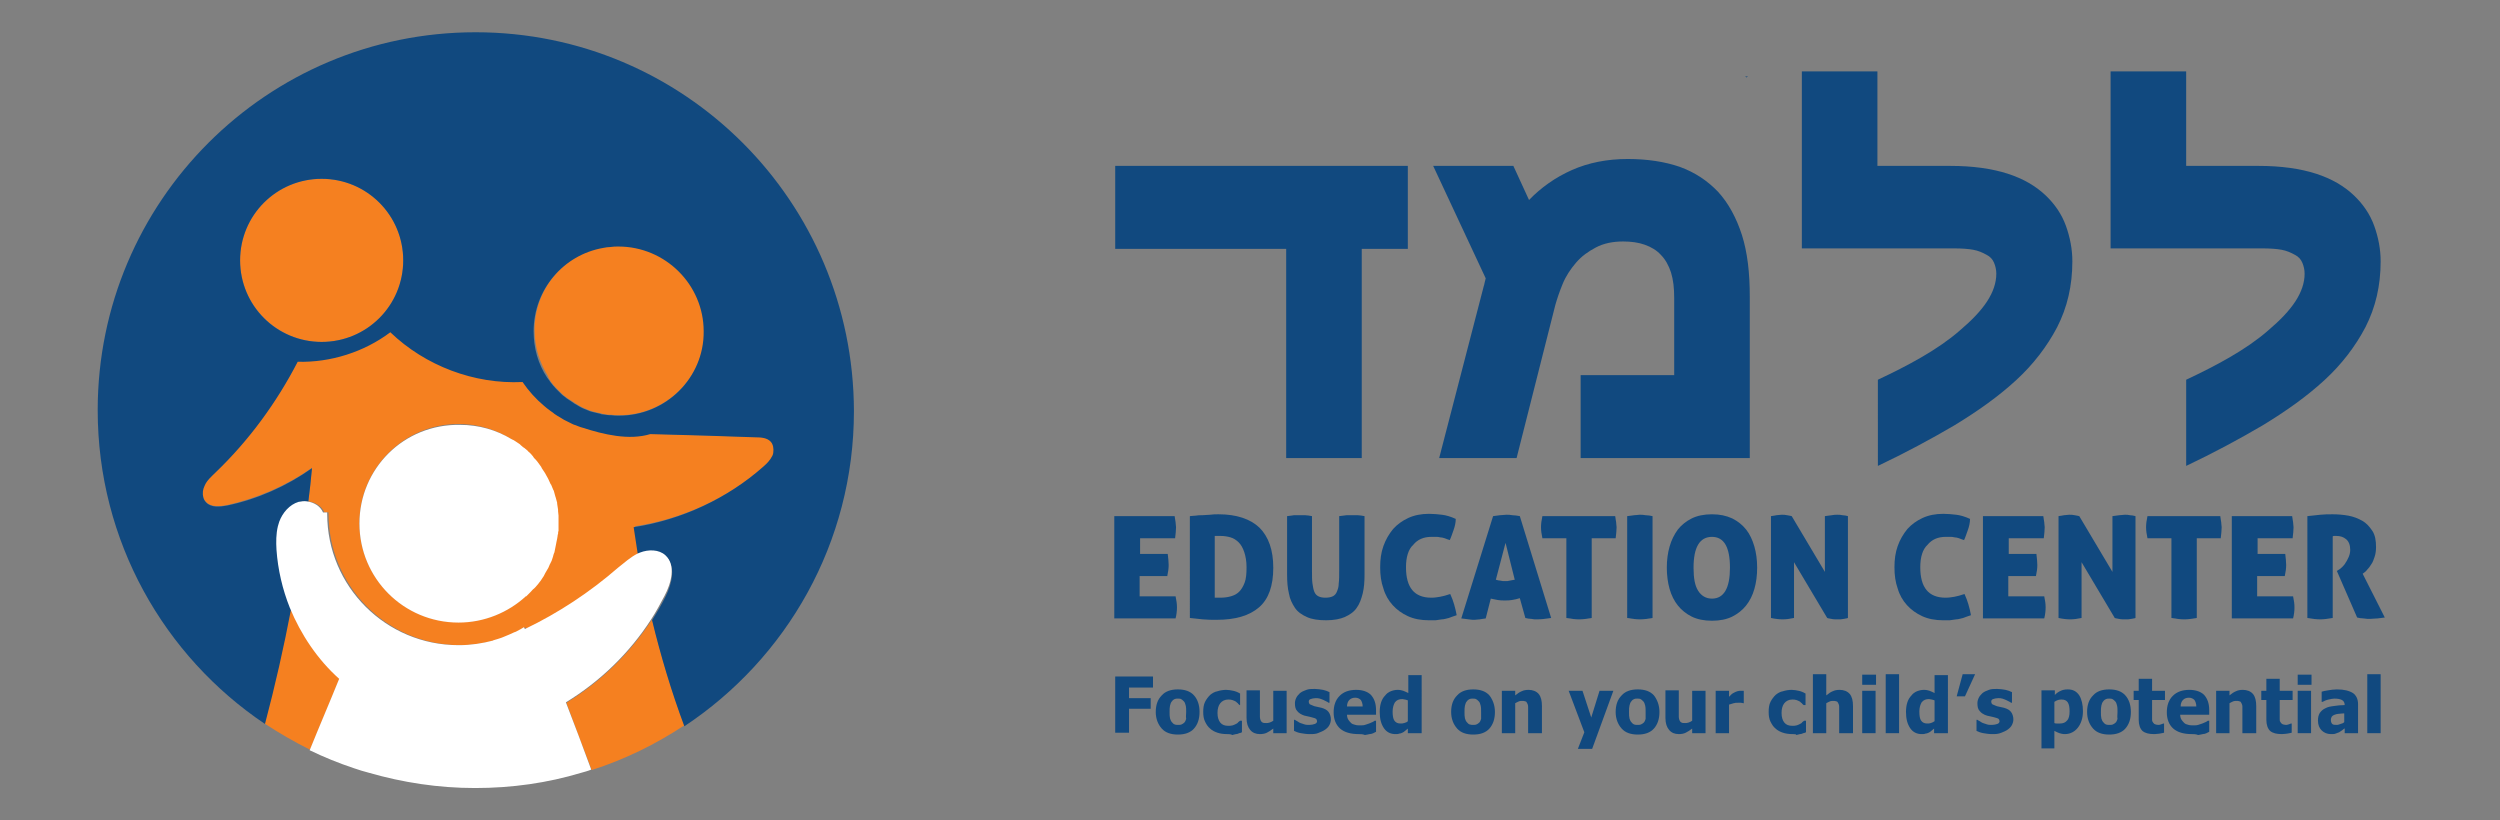 <?xml version="1.0" encoding="utf-8"?>
<!-- Generator: Adobe Illustrator 26.5.0, SVG Export Plug-In . SVG Version: 6.00 Build 0)  -->
<svg version="1.1" id="Layer_1" xmlns="http://www.w3.org/2000/svg" xmlns:xlink="http://www.w3.org/1999/xlink" x="0px" y="0px"
	 viewBox="0 0 542.5 178" style="enable-background:new 0 0 542.5 178;" xml:space="preserve">
<rect x="0" y="0" width="542.5" height="178" fill="#808080" stroke="none"/>
<style type="text/css">
	.st0{fill:#F58020;}
	.st1{fill:#11497F;}
	.st2{fill:#FFFFFF;}
</style>
<g>
	<g>
		<path class="st0" d="M69.8,74.2c9.8,0,17.7-7.9,17.7-17.7s-7.9-17.7-17.7-17.7c-9.8,0-17.7,7.9-17.7,17.7S60.1,74.2,69.8,74.2z"/>
		<path class="st0" d="M119.4,82.6c0.1,0.1,0.2,0.2,0.2,0.3c0.3,0.4,0.7,0.9,1.1,1.3c0.1,0.1,0.2,0.2,0.3,0.3
			c0.2,0.2,0.4,0.4,0.6,0.6c0.1,0.1,0.3,0.3,0.4,0.4c0.3,0.3,0.7,0.6,1,0.8c0.2,0.2,0.4,0.3,0.6,0.4c0.2,0.1,0.4,0.3,0.6,0.4
			c0.4,0.2,0.7,0.5,1.1,0.7c0.2,0.1,0.3,0.2,0.5,0.3c0.3,0.2,0.6,0.3,1,0.5c0.2,0.1,0.3,0.1,0.5,0.2c0.4,0.2,0.9,0.4,1.4,0.5
			c0.1,0,0.3,0.1,0.4,0.1c0.4,0.1,0.9,0.2,1.3,0.3c0.1,0,0.2,0,0.3,0.1c0.5,0.1,1,0.2,1.6,0.2c0.1,0,0.3,0,0.4,0
			c0.6,0.1,1.1,0.1,1.7,0.1c10.2,0,18.5-8.3,18.5-18.5c0-10.2-8.3-18.4-18.5-18.4c-0.6,0-1.1,0-1.7,0.1c-0.5,0.1-1.1,0.1-1.6,0.2
			c-8.6,1.6-15.1,9.1-15.1,18.1c0,3.7,1.1,7.1,2.9,10C119,82,119.2,82.3,119.4,82.6z"/>
		<path class="st0" d="M63.1,131.9c-1.6,8.4-3.5,16.8-5.7,25.1c3.2,2.1,6.5,4,9.9,5.7c2.1-5.2,4.3-10.3,6.4-15.5
			C69.1,143.1,65.5,137.8,63.1,131.9z"/>
		<path class="st0" d="M167.3,95.8c-0.8-0.9-2.1-1-3.3-1c-7.6-0.2-15.3-0.4-22.9-0.7c-4.7,1.4-10.1,0-14.7-1.4
			c-0.6-0.2-1.2-0.4-1.7-0.6c-0.2-0.1-0.4-0.2-0.5-0.2c-0.4-0.2-0.8-0.4-1.2-0.6c-0.2-0.1-0.4-0.2-0.6-0.3c-0.5-0.3-1-0.6-1.5-0.9
			c-0.2-0.1-0.4-0.3-0.6-0.4c-0.3-0.2-0.6-0.4-0.8-0.6c-0.3-0.2-0.5-0.4-0.8-0.6c-0.2-0.2-0.4-0.3-0.6-0.5c-1.8-1.5-3.4-3.2-4.7-5.2
			c-10.5,0.4-21.1-3.6-28.7-10.8c-5.8,4.2-13,6.6-20.1,6.4c-4.6,8.9-10.6,17-17.8,24c-0.9,0.9-1.9,1.8-2.4,2.9
			c-0.4,0.7-0.5,1.6-0.3,2.5c0.1,0.4,0.3,0.8,0.6,1.1c1.1,1.2,3,1,4.6,0.7c6.6-1.5,12.9-4.2,18.4-8.1c-0.2,2.4-0.5,4.9-0.8,7.3
			c1.5,0.2,2.9,1,3.5,2.4l0.9,0v0.3c0,15.7,12.7,28.5,28.5,28.5c0.1,0,0.1,0,0.2,0c2.5,0,5-0.4,7.3-1c0.1,0,0.1,0,0.2-0.1
			c0.5-0.1,1.1-0.3,1.6-0.5c0.2-0.1,0.3-0.1,0.5-0.2c0.4-0.1,0.8-0.3,1.2-0.5c0.4-0.2,0.7-0.3,1.1-0.5c0.2-0.1,0.4-0.2,0.5-0.2
			c0.5-0.3,1.1-0.6,1.6-0.9l0.2,0.4c7.3-3.5,14.1-8,20.2-13.3c1.3-1.2,2.7-2.4,4.3-3.1c-0.3-1.9-0.7-3.9-0.9-5.9
			c10.4-1.6,20.2-6.1,28.1-13.1c0.8-0.7,1.6-1.5,2-2.4c0.1-0.2,0.2-0.4,0.2-0.7C168,97.3,167.8,96.4,167.3,95.8z M121,114.6
			c0,0.1,0,0.2,0,0.4c0,0.2,0,0.5-0.1,0.7c0,0.1,0,0.3-0.1,0.4c0,0.2,0,0.4-0.1,0.6c0,0.2-0.1,0.3-0.1,0.5c0,0.2-0.1,0.4-0.1,0.5
			c0,0.2-0.1,0.3-0.1,0.5c0,0.2-0.1,0.3-0.1,0.5c0,0.2-0.1,0.3-0.1,0.5c0,0.2-0.1,0.3-0.1,0.5c-0.1,0.2-0.1,0.4-0.2,0.5
			c0,0.1-0.1,0.3-0.1,0.4c-0.1,0.2-0.1,0.4-0.2,0.6c0,0.1-0.1,0.2-0.1,0.3c-0.1,0.2-0.2,0.4-0.3,0.6c0,0.1-0.1,0.1-0.1,0.2
			c-0.1,0.2-0.2,0.5-0.3,0.7c0,0,0,0,0,0c-3.5,7.1-10.8,12-19.3,12c-11.9,0-21.5-9.6-21.5-21.5C78,101.7,87.6,92,99.5,92
			c6.8,0,12.9,3.2,16.8,8.1c0,0,0,0,0,0c0.3,0.3,0.5,0.7,0.8,1.1c0,0,0,0,0,0.1c0.5,0.7,1,1.5,1.4,2.3c0,0.1,0.1,0.1,0.1,0.2
			c0.2,0.4,0.4,0.7,0.5,1.1c0,0,0,0.1,0.1,0.1c0.2,0.4,0.3,0.8,0.5,1.2c0,0.1,0,0.1,0.1,0.2c0.1,0.4,0.2,0.7,0.3,1.1
			c0,0.1,0.1,0.2,0.1,0.3c0.1,0.4,0.2,0.8,0.3,1.1c0,0.1,0,0.1,0,0.2c0.1,0.4,0.2,0.9,0.2,1.3c0,0.1,0,0.2,0,0.3
			c0,0.3,0.1,0.7,0.1,1c0,0.1,0,0.3,0,0.4c0,0.4,0,0.9,0,1.4C121.1,113.9,121.1,114.3,121,114.6z"/>
		<path class="st0" d="M122.9,152.5c1.8,4.9,3.6,9.7,5.5,14.6c7.2-2.3,13.9-5.6,20.1-9.7c-2.8-7.5-5.1-15.2-7-23
			C136.7,141.8,130.3,148,122.9,152.5z"/>
	</g>
	<path class="st1" d="M103.2,7c-45.3,0-82,36.7-82,82c0,28.4,14.4,53.4,36.3,68.1c2.2-8.3,4.1-16.7,5.7-25.1
		c-1.6-4-2.6-8.3-2.9-12.6c-0.1-1.7-0.1-3.5,0.3-5.1c0.1-0.3,0.2-0.7,0.3-1c0.7-2,2.2-3.7,4.2-4.3c0.6-0.2,1.2-0.2,1.8-0.1
		c0.3-2.4,0.6-4.9,0.8-7.3c-5.5,3.9-11.8,6.7-18.4,8.1c-1.6,0.3-3.5,0.5-4.6-0.7c-0.3-0.3-0.5-0.7-0.6-1.1c-0.2-0.8-0.1-1.7,0.3-2.5
		c0.5-1.2,1.5-2,2.4-2.9c7.2-6.9,13.2-15.1,17.8-24c7.1,0.2,14.4-2.1,20.1-6.4c7.6,7.3,18.2,11.3,28.7,10.8c1.3,1.9,2.9,3.7,4.7,5.2
		c0.2,0.2,0.4,0.3,0.6,0.5c0.3,0.2,0.5,0.4,0.8,0.6c0.3,0.2,0.6,0.4,0.8,0.6c0.2,0.1,0.4,0.3,0.6,0.4c0.5,0.3,1,0.6,1.5,0.9
		c0.2,0.1,0.4,0.2,0.6,0.3c0.4,0.2,0.8,0.4,1.2,0.6c0.2,0.1,0.4,0.2,0.5,0.2c0.6,0.2,1.2,0.5,1.7,0.6c4.6,1.5,10.1,2.8,14.7,1.4
		c7.6,0.2,15.3,0.4,22.9,0.7c1.2,0,2.5,0.1,3.3,1c0.5,0.6,0.6,1.5,0.5,2.3c0,0.2-0.1,0.5-0.2,0.7c-0.5,1-1.2,1.7-2,2.4
		c-7.8,6.9-17.7,11.5-28.1,13.1c0.3,2,0.6,3.9,0.9,5.9c0.2-0.1,0.3-0.2,0.5-0.2c1.8-0.7,4-0.7,5.5,0.6c2.4,2.1,1.4,6,0,8.8
		c-0.9,1.8-1.9,3.5-2.9,5.1c1.9,7.8,4.2,15.5,7,23c22.2-14.7,36.8-39.8,36.8-68.4C185.2,43.7,148.5,7,103.2,7z M69.8,74.2
		c-9.8,0-17.7-7.9-17.7-17.7s7.9-17.7,17.7-17.7c9.8,0,17.7,7.9,17.7,17.7S79.6,74.2,69.8,74.2z M134.3,90.2c-0.6,0-1.1,0-1.7-0.1
		c-0.1,0-0.3,0-0.4,0c-0.5-0.1-1.1-0.1-1.6-0.2c-0.1,0-0.2,0-0.3-0.1c-0.4-0.1-0.9-0.2-1.3-0.3c-0.1,0-0.3-0.1-0.4-0.1
		c-0.5-0.1-0.9-0.3-1.4-0.5c-0.2-0.1-0.3-0.1-0.5-0.2c-0.3-0.1-0.6-0.3-1-0.5c-0.2-0.1-0.3-0.2-0.5-0.3c-0.4-0.2-0.7-0.4-1.1-0.7
		c-0.2-0.1-0.4-0.3-0.6-0.4c-0.2-0.1-0.4-0.3-0.6-0.4c-0.3-0.3-0.7-0.5-1-0.8c-0.1-0.1-0.3-0.3-0.4-0.4c-0.2-0.2-0.4-0.4-0.6-0.6
		c-0.1-0.1-0.2-0.2-0.3-0.3c-0.4-0.4-0.7-0.8-1.1-1.3c-0.1-0.1-0.2-0.2-0.2-0.3c-0.2-0.3-0.4-0.5-0.6-0.8c-1.9-2.9-2.9-6.3-2.9-10
		c0-9.1,6.5-16.6,15.1-18.1c0.5-0.1,1.1-0.2,1.6-0.2c0.6-0.1,1.1-0.1,1.7-0.1c10.2,0,18.5,8.3,18.5,18.4
		C152.8,82,144.5,90.2,134.3,90.2z"/>
	<g>
		<path class="st2" d="M99.5,135.1c5.6,0,10.8-2.2,14.6-5.7c0,0,0,0,0.1,0c0.3-0.3,0.5-0.5,0.8-0.8c0.1-0.1,0.1-0.1,0.2-0.2
			c0.2-0.2,0.4-0.5,0.7-0.7c0.1-0.1,0.2-0.2,0.3-0.3c0.2-0.2,0.4-0.5,0.6-0.7c0.1-0.1,0.2-0.3,0.3-0.4c0.2-0.2,0.3-0.4,0.5-0.7
			c0.1-0.2,0.3-0.4,0.4-0.6c0.1-0.2,0.2-0.4,0.3-0.6c0.2-0.4,0.5-0.8,0.7-1.2c0,0,0,0,0,0c0.1-0.2,0.2-0.5,0.3-0.7
			c0-0.1,0.1-0.1,0.1-0.2c0.1-0.2,0.2-0.4,0.3-0.6c0-0.1,0.1-0.2,0.1-0.3c0.1-0.2,0.1-0.4,0.2-0.6c0-0.1,0.1-0.3,0.1-0.4
			c0.1-0.2,0.1-0.4,0.2-0.5c0-0.2,0.1-0.3,0.1-0.5c0-0.2,0.1-0.3,0.1-0.5c0-0.2,0.1-0.3,0.1-0.5c0-0.2,0.1-0.3,0.1-0.5
			c0-0.2,0.1-0.4,0.1-0.5c0-0.2,0.1-0.3,0.1-0.5c0-0.2,0.1-0.4,0.1-0.6c0-0.1,0-0.3,0.1-0.4c0-0.2,0-0.5,0.1-0.7c0-0.1,0-0.2,0-0.4
			c0-0.4,0-0.7,0-1.1c0-0.5,0-0.9,0-1.4c0-0.1,0-0.3,0-0.4c0-0.3-0.1-0.7-0.1-1c0-0.1,0-0.2,0-0.3c-0.1-0.4-0.1-0.9-0.2-1.3
			c0-0.1,0-0.1,0-0.2c-0.1-0.4-0.2-0.8-0.3-1.1c0-0.1-0.1-0.2-0.1-0.3c-0.1-0.4-0.2-0.7-0.3-1.1c0-0.1,0-0.1-0.1-0.2
			c-0.2-0.4-0.3-0.8-0.5-1.2c0,0,0-0.1-0.1-0.1c-0.2-0.4-0.3-0.7-0.5-1.1c0-0.1-0.1-0.1-0.1-0.2c-0.4-0.8-0.9-1.6-1.4-2.3
			c0,0,0,0,0-0.1c-0.3-0.4-0.5-0.7-0.8-1.1c0,0,0,0,0,0c-0.2-0.3-0.5-0.6-0.7-0.8c-0.1-0.1-0.2-0.2-0.3-0.4
			c-0.1-0.2-0.3-0.3-0.4-0.5c-0.1-0.1-0.3-0.3-0.4-0.4c-0.1-0.1-0.3-0.2-0.4-0.4c-0.2-0.1-0.3-0.3-0.5-0.4c-0.1-0.1-0.2-0.2-0.4-0.3
			c-0.2-0.1-0.3-0.3-0.5-0.4c-0.1-0.1-0.2-0.2-0.3-0.3c-0.2-0.1-0.4-0.3-0.6-0.4c-0.1-0.1-0.2-0.1-0.3-0.2c-0.2-0.1-0.4-0.3-0.7-0.4
			c-0.1,0-0.1-0.1-0.2-0.1c-3.3-2-7.1-3.1-11.2-3.1C87.6,92,78,101.7,78,113.6C78,125.5,87.6,135.1,99.5,135.1z"/>
		<path class="st2" d="M144.4,120.5c-1.4-1.3-3.7-1.3-5.5-0.6c-0.2,0.1-0.3,0.1-0.5,0.2c-1.6,0.8-2.9,2-4.3,3.1
			c-6.1,5.3-12.9,9.8-20.2,13.3l-0.2-0.4c-0.5,0.3-1,0.6-1.6,0.9c-0.2,0.1-0.4,0.2-0.5,0.2c-0.4,0.2-0.7,0.3-1.1,0.5
			c-0.4,0.2-0.8,0.3-1.2,0.5c-0.2,0.1-0.3,0.1-0.5,0.2c-0.5,0.2-1,0.3-1.6,0.5c-0.1,0-0.1,0-0.2,0.1c-2.3,0.6-4.8,1-7.3,1
			c-0.1,0-0.1,0-0.2,0c-15.7,0-28.5-12.7-28.5-28.5v-0.3l-0.9,0c-0.6-1.4-2-2.2-3.5-2.4c-0.6-0.1-1.2,0-1.8,0.1
			c-2,0.6-3.5,2.4-4.2,4.3c-0.1,0.3-0.2,0.7-0.3,1c-0.4,1.7-0.4,3.4-0.3,5.1c0.3,4.3,1.3,8.6,2.9,12.6c2.4,5.8,6,11.2,10.7,15.4
			c-2.1,5.2-4.3,10.3-6.4,15.5c3.1,1.5,6.3,2.8,9.6,3.9c1.1,0.4,2.2,0.7,3.3,1c7.3,2.1,15,3.3,23,3.3s15.7-1.1,23-3.3
			c0.7-0.2,1.5-0.4,2.2-0.7c-1.8-4.9-3.6-9.7-5.5-14.6c7.4-4.5,13.8-10.7,18.5-18c1.1-1.7,2-3.4,2.9-5.1
			C145.7,126.5,146.7,122.6,144.4,120.5z"/>
	</g>
</g>
<g>
	<g>
		<g>
			<polygon class="st1" points="379,16.8 379,16.8 379,16.8 			"/>
			<polygon class="st1" points="379,16.8 379,16.8 379,16.8 			"/>
			<path class="st1" d="M379.3,16.6h-0.6c0.1,0.1,0.2,0.1,0.3,0.2v0c0,0,0,0,0,0c0,0,0,0,0,0c0,0,0,0,0,0c0,0,0,0,0,0v0
				C379.1,16.7,379.2,16.7,379.3,16.6z"/>
		</g>
		<g>
			<path class="st1" d="M305.5,54h-10v45.4h-16.4V54H242V36h63.5V54z"/>
			<path class="st1" d="M331.8,43.4c2.6-2.7,5.7-4.9,9.3-6.5c3.6-1.6,7.7-2.4,12.1-2.4c4.3,0,8.1,0.6,11.3,1.7c3.3,1.2,6,3,8.3,5.4
				c2.3,2.5,4,5.7,5.2,9.4c1.2,3.8,1.7,8.2,1.7,13.3v35.1H343v-18h20.3V64.6c0-2.1-0.2-3.9-0.7-5.5c-0.5-1.5-1.2-2.8-2.2-3.8
				c-0.9-1-2.1-1.7-3.5-2.2c-1.4-0.5-3-0.7-4.7-0.7c-2.2,0-4.2,0.4-5.9,1.3c-1.7,0.9-3.1,1.9-4.3,3.3c-1.2,1.4-2.2,2.9-2.9,4.6
				c-0.7,1.7-1.2,3.2-1.6,4.6l-8.4,33.2h-16.8L322,62c0.1-0.2,0.1-0.5,0.2-0.8c0.1-0.3,0.1-0.5,0.2-0.8L311,36h17.4L331.8,43.4z"/>
			<path class="st1" d="M423.3,36c4.8,0,9,0.6,12.4,1.7c3.4,1.1,6.1,2.7,8.2,4.7c2,1.9,3.5,4.1,4.4,6.6c0.9,2.5,1.4,5.1,1.4,7.7
				c0,5.3-1.1,10-3.3,14.3c-2.2,4.2-5.2,8.1-8.9,11.5c-3.8,3.5-8.3,6.7-13.4,9.8c-5.1,3-10.7,6-16.6,8.8V82.4
				c3.2-1.5,6.4-3.1,9.5-4.9c3.1-1.8,5.9-3.7,8.3-5.8c2.6-2.2,4.6-4.3,5.9-6.3c1.3-2,2-4,2-6c0-0.9-0.2-1.7-0.5-2.4
				c-0.3-0.7-0.8-1.3-1.6-1.7c-0.9-0.5-1.8-0.9-2.9-1.1c-1.1-0.2-2.5-0.3-4.3-0.3H391V15.5h16.4V36H423.3z"/>
			<path class="st1" d="M490.2,36c4.8,0,9,0.6,12.4,1.7c3.4,1.1,6.1,2.7,8.2,4.7c2,1.9,3.5,4.1,4.4,6.6c0.9,2.5,1.4,5.1,1.4,7.7
				c0,5.3-1.1,10-3.3,14.3c-2.2,4.2-5.2,8.1-8.9,11.5c-3.8,3.5-8.3,6.7-13.4,9.8c-5.1,3-10.7,6-16.6,8.8V82.4
				c3.2-1.5,6.4-3.1,9.5-4.9c3.1-1.8,5.9-3.7,8.3-5.8c2.6-2.2,4.6-4.3,5.9-6.3c1.3-2,2-4,2-6c0-0.9-0.2-1.7-0.5-2.4
				c-0.3-0.7-0.8-1.3-1.6-1.7c-0.9-0.5-1.8-0.9-2.9-1.1c-1.1-0.2-2.5-0.3-4.3-0.3H458V15.5h16.4V36H490.2z"/>
		</g>
		<g>
			<path class="st1" d="M253.6,122.6c0,0.7-0.1,1.5-0.3,2.4h-6v4.4h7.8c0.2,0.9,0.3,1.7,0.3,2.4c0,0.8-0.1,1.6-0.3,2.4h-13.3V112
				h13.1c0.1,0.5,0.1,0.9,0.2,1.3c0,0.4,0.1,0.8,0.1,1.1c0,0.7-0.1,1.5-0.2,2.4h-7.6v3.4h6C253.5,121.1,253.6,121.9,253.6,122.6z"/>
			<path class="st1" d="M264.4,111.6c3.9,0,6.9,1,8.9,2.9c2,2,3,4.9,3,8.7c0,3.9-1,6.8-3.1,8.6c-2.1,1.8-5.1,2.7-9.2,2.7
				c-1,0-2,0-3-0.1c-1-0.1-1.9-0.2-2.8-0.3V112c0.3,0,0.7-0.1,1.2-0.1c0.5-0.1,1-0.1,1.5-0.1c0.6,0,1.1-0.1,1.7-0.1
				C263.2,111.6,263.8,111.6,264.4,111.6z M263.7,129.7c0.1,0,0.3,0,0.5,0s0.4,0,0.6,0c0.8,0,1.6-0.1,2.3-0.3c0.7-0.2,1.3-0.5,1.8-1
				c0.5-0.5,0.9-1.2,1.2-2c0.3-0.8,0.4-1.9,0.4-3.3c0-1.3-0.2-2.4-0.5-3.3c-0.3-0.9-0.7-1.6-1.2-2.1c-0.5-0.5-1.1-0.9-1.8-1.1
				c-0.7-0.2-1.4-0.3-2.1-0.3c-0.4,0-0.7,0-0.9,0c-0.2,0-0.3,0-0.4,0V129.7z"/>
			<path class="st1" d="M287.8,134.6c-1.7,0-3.1-0.2-4.2-0.7c-1.1-0.5-2-1.1-2.6-2c-0.6-0.9-1.1-1.9-1.3-3.1
				c-0.3-1.2-0.4-2.6-0.4-4.1V112c0.6-0.1,1.1-0.1,1.5-0.2c0.4,0,0.8,0,1.2,0c0.4,0,0.7,0,1.2,0c0.4,0,0.9,0.1,1.5,0.2v12
				c0,1,0,1.9,0.1,2.6c0.1,0.7,0.2,1.3,0.4,1.8c0.2,0.5,0.5,0.8,0.9,1c0.4,0.2,0.9,0.3,1.5,0.3c0.6,0,1.2-0.1,1.6-0.3
				c0.4-0.2,0.7-0.5,0.9-1c0.2-0.5,0.4-1,0.4-1.8c0.1-0.7,0.1-1.6,0.1-2.6v-12c0.6-0.1,1.1-0.1,1.6-0.2c0.4,0,0.8,0,1.2,0
				c0.4,0,0.8,0,1.2,0c0.4,0,0.9,0.1,1.5,0.2v12.7c0,1.5-0.1,2.9-0.4,4.1c-0.3,1.2-0.7,2.3-1.3,3.1c-0.6,0.9-1.5,1.5-2.6,2
				C290.9,134.3,289.5,134.6,287.8,134.6z"/>
			<path class="st1" d="M305.1,123.1c0,4.4,1.8,6.6,5.5,6.6c0.7,0,1.3-0.1,1.9-0.2c0.6-0.1,1.3-0.3,2.2-0.6c0.7,1.5,1.1,3,1.4,4.6
				c-0.6,0.2-1.2,0.4-1.7,0.6c-0.5,0.1-1,0.3-1.5,0.3c-0.5,0.1-0.9,0.1-1.4,0.2c-0.5,0-0.9,0-1.4,0c-1.8,0-3.3-0.3-4.6-0.9
				c-1.3-0.6-2.4-1.4-3.3-2.4c-0.9-1-1.6-2.2-2-3.6c-0.5-1.4-0.7-2.9-0.7-4.6s0.2-3.2,0.7-4.6c0.5-1.4,1.2-2.6,2.1-3.7
				c0.9-1,2-1.8,3.3-2.4c1.3-0.6,2.8-0.9,4.5-0.9c1,0,1.9,0.1,2.8,0.2c0.9,0.1,1.9,0.4,3,0.9c0,0.8-0.2,1.7-0.5,2.5
				c-0.3,0.8-0.5,1.5-0.8,2.1c-0.4-0.1-0.8-0.3-1.1-0.4c-0.3-0.1-0.7-0.2-1-0.2c-0.3-0.1-0.6-0.1-0.9-0.1c-0.3,0-0.6,0-1,0
				c-1.7,0-3,0.6-3.9,1.7C305.6,119.2,305.1,120.9,305.1,123.1z"/>
			<path class="st1" d="M322.4,134.2c-0.5,0.1-0.9,0.1-1.3,0.2c-0.4,0-0.8,0.1-1.1,0.1s-0.8,0-1.3-0.1c-0.5-0.1-1-0.1-1.6-0.2
				L324,112c0.5-0.1,1-0.1,1.5-0.2c0.5,0,0.9-0.1,1.4-0.1c0.4,0,0.8,0,1.3,0.1c0.5,0,1,0.1,1.6,0.2l6.8,22.1
				c-1.2,0.2-2.2,0.3-3.1,0.3c-0.4,0-0.8,0-1.2-0.1c-0.4,0-0.9-0.1-1.3-0.2l-1.2-4.3c-0.6,0.2-1.1,0.3-1.7,0.4
				c-0.5,0.1-1,0.1-1.6,0.1c-0.5,0-1,0-1.5-0.1c-0.5-0.1-1-0.2-1.5-0.3L322.4,134.2z M326.7,117.8l-2.1,8c0.4,0.1,0.7,0.2,1,0.2
				c0.3,0.1,0.6,0.1,1,0.1c0.4,0,0.7,0,1-0.1c0.3-0.1,0.7-0.1,1.1-0.2L326.7,117.8z"/>
			<path class="st1" d="M339.9,116.8h-5.2c-0.2-0.9-0.3-1.7-0.3-2.4c0-0.7,0.1-1.5,0.3-2.4h15.8c0.1,0.5,0.1,0.9,0.2,1.3
				c0,0.4,0.1,0.8,0.1,1.1c0,0.7-0.1,1.5-0.2,2.4h-5.2v17.3c-1.1,0.2-2,0.3-2.7,0.3c-0.8,0-1.7-0.1-2.8-0.3V116.8z"/>
			<path class="st1" d="M355.9,134.4c-0.8,0-1.7-0.1-2.8-0.3V112c0.6-0.1,1.1-0.1,1.5-0.2c0.5,0,0.9-0.1,1.2-0.1
				c0.4,0,0.8,0,1.3,0.1c0.5,0,1,0.1,1.5,0.2v22.1C357.5,134.3,356.6,134.4,355.9,134.4z"/>
			<path class="st1" d="M361.7,123.2c0-1.7,0.2-3.2,0.6-4.6c0.4-1.4,1-2.6,1.8-3.7c0.8-1,1.8-1.8,3-2.4c1.2-0.6,2.7-0.9,4.4-0.9
				c1.7,0,3.1,0.3,4.4,0.9c1.2,0.6,2.2,1.4,3,2.4c0.8,1,1.4,2.3,1.8,3.7c0.4,1.4,0.6,2.9,0.6,4.6c0,1.7-0.2,3.2-0.6,4.6
				c-0.4,1.4-1,2.6-1.8,3.6c-0.8,1-1.8,1.8-3,2.4c-1.2,0.6-2.7,0.9-4.4,0.9c-1.7,0-3.2-0.3-4.4-0.9c-1.2-0.6-2.2-1.4-3-2.4
				c-0.8-1-1.4-2.2-1.8-3.6C361.9,126.4,361.7,124.8,361.7,123.2z M375.4,123.2c0-4.5-1.3-6.7-3.9-6.7c-2.7,0-4,2.3-4,6.7
				c0,2.3,0.3,3.9,1,5c0.7,1.1,1.7,1.7,3,1.7C374.1,129.9,375.4,127.6,375.4,123.2z"/>
			<path class="st1" d="M384.3,112c0.5-0.1,0.9-0.1,1.2-0.2c0.4,0,0.7-0.1,1.1-0.1c0.4,0,0.8,0,1.2,0.1c0.4,0.1,0.7,0.1,1,0.2
				l7.2,12.1V112c0.5-0.1,1-0.1,1.5-0.2s0.8-0.1,1.2-0.1c0.4,0,0.7,0,1.1,0.1c0.4,0,0.8,0.1,1.2,0.2l0,22.1
				c-0.2,0.1-0.5,0.1-0.9,0.2c-0.4,0.1-0.8,0.1-1.3,0.1c-0.5,0-1,0-1.4-0.1c-0.4-0.1-0.7-0.1-0.9-0.2l-7.2-12.1v12.1
				c-0.9,0.2-1.7,0.3-2.5,0.3c-0.7,0-1.6-0.1-2.5-0.3V112z"/>
			<path class="st1" d="M416.7,123.1c0,4.4,1.8,6.6,5.5,6.6c0.7,0,1.3-0.1,1.9-0.2c0.6-0.1,1.3-0.3,2.2-0.6c0.7,1.5,1.1,3,1.4,4.6
				c-0.6,0.2-1.2,0.4-1.7,0.6c-0.5,0.1-1,0.3-1.5,0.3c-0.5,0.1-0.9,0.1-1.4,0.2c-0.5,0-0.9,0-1.4,0c-1.8,0-3.3-0.3-4.6-0.9
				c-1.3-0.6-2.4-1.4-3.3-2.4c-0.9-1-1.6-2.2-2-3.6c-0.5-1.4-0.7-2.9-0.7-4.6s0.2-3.2,0.7-4.6c0.5-1.4,1.2-2.6,2.1-3.7
				c0.9-1,2-1.8,3.3-2.4c1.3-0.6,2.8-0.9,4.5-0.9c1,0,1.9,0.1,2.8,0.2c0.9,0.1,1.9,0.4,3,0.9c0,0.8-0.2,1.7-0.5,2.5
				c-0.3,0.8-0.5,1.5-0.8,2.1c-0.4-0.1-0.8-0.3-1.1-0.4c-0.3-0.1-0.7-0.2-1-0.2c-0.3-0.1-0.6-0.1-0.9-0.1c-0.3,0-0.6,0-1,0
				c-1.7,0-3,0.6-3.9,1.7C417.2,119.2,416.7,120.9,416.7,123.1z"/>
			<path class="st1" d="M442.1,122.6c0,0.7-0.1,1.5-0.3,2.4h-6v4.4h7.8c0.2,0.9,0.3,1.7,0.3,2.4c0,0.8-0.1,1.6-0.3,2.4h-13.3V112
				h13.1c0.1,0.5,0.1,0.9,0.2,1.3c0,0.4,0.1,0.8,0.1,1.1c0,0.7-0.1,1.5-0.2,2.4h-7.6v3.4h6C442,121.1,442.1,121.9,442.1,122.6z"/>
			<path class="st1" d="M446.7,112c0.5-0.1,0.9-0.1,1.2-0.2c0.4,0,0.7-0.1,1.1-0.1c0.4,0,0.8,0,1.2,0.1c0.4,0.1,0.7,0.1,1,0.2
				l7.2,12.1V112c0.5-0.1,1-0.1,1.5-0.2c0.4,0,0.8-0.1,1.2-0.1c0.4,0,0.7,0,1.1,0.1c0.4,0,0.8,0.1,1.2,0.2l0,22.1
				c-0.2,0.1-0.5,0.1-0.9,0.2c-0.4,0.1-0.8,0.1-1.3,0.1c-0.5,0-1,0-1.4-0.1c-0.4-0.1-0.7-0.1-0.9-0.2l-7.2-12.1v12.1
				c-0.9,0.2-1.7,0.3-2.5,0.3c-0.7,0-1.6-0.1-2.5-0.3V112z"/>
			<path class="st1" d="M471.2,116.8H466c-0.2-0.9-0.3-1.7-0.3-2.4c0-0.7,0.1-1.5,0.3-2.4h15.8c0.1,0.5,0.1,0.9,0.2,1.3
				c0,0.4,0.1,0.8,0.1,1.1c0,0.7-0.1,1.5-0.2,2.4h-5.2v17.3c-1.1,0.2-2,0.3-2.7,0.3c-0.8,0-1.7-0.1-2.8-0.3V116.8z"/>
			<path class="st1" d="M496.1,122.6c0,0.7-0.1,1.5-0.3,2.4h-6v4.4h7.8c0.2,0.9,0.3,1.7,0.3,2.4c0,0.8-0.1,1.6-0.3,2.4h-13.3V112
				h13.1c0.1,0.5,0.1,0.9,0.2,1.3c0,0.4,0.1,0.8,0.1,1.1c0,0.7-0.1,1.5-0.2,2.4h-7.6v3.4h6C496,121.1,496.1,121.9,496.1,122.6z"/>
			<path class="st1" d="M500.7,112c1-0.1,1.9-0.2,2.8-0.3c0.9-0.1,1.8-0.1,2.7-0.1c1.1,0,2.3,0.1,3.4,0.3c1.1,0.2,2.1,0.6,3,1.1
				c0.9,0.5,1.6,1.3,2.2,2.2c0.6,0.9,0.8,2.1,0.8,3.5c0,0.8-0.1,1.5-0.3,2.1c-0.2,0.6-0.4,1.2-0.7,1.6c-0.3,0.5-0.6,0.9-0.9,1.2
				c-0.3,0.4-0.7,0.7-1,0.9l4.8,9.5c-0.5,0.1-1,0.1-1.6,0.2c-0.6,0-1.1,0.1-1.6,0.1c-0.4,0-0.9,0-1.4-0.1c-0.5,0-1-0.1-1.4-0.2
				l-4.4-10.1l0.3-0.2c0.2-0.1,0.5-0.3,0.8-0.6c0.3-0.3,0.6-0.6,0.8-1c0.3-0.4,0.5-0.9,0.7-1.3c0.2-0.5,0.3-1,0.3-1.5
				c0-1-0.3-1.8-0.9-2.3c-0.6-0.5-1.3-0.7-2.1-0.7c-0.2,0-0.4,0-0.5,0c-0.1,0-0.2,0-0.3,0.1v17.7c-1.1,0.2-2,0.3-2.7,0.3
				c-0.8,0-1.7-0.1-2.8-0.3V112z"/>
		</g>
	</g>
	<g>
		<path class="st1" d="M250.1,149.2h-5.1v2.3h4.7v2.3h-4.7v5.2h-3v-12.2h8.2V149.2z"/>
		<path class="st1" d="M260.3,154.5c0,1.5-0.4,2.7-1.2,3.6c-0.8,0.9-2,1.3-3.5,1.3c-1.5,0-2.7-0.4-3.5-1.3c-0.8-0.9-1.3-2.1-1.3-3.6
			c0-1.5,0.4-2.7,1.3-3.6c0.8-0.9,2-1.3,3.5-1.3c1.5,0,2.7,0.4,3.5,1.3C259.9,151.8,260.3,153,260.3,154.5z M257.4,154.5
			c0-0.5,0-1-0.1-1.4c-0.1-0.4-0.2-0.7-0.4-0.9c-0.2-0.2-0.4-0.4-0.6-0.5c-0.2-0.1-0.5-0.1-0.7-0.1c-0.3,0-0.5,0-0.7,0.1
			c-0.2,0.1-0.4,0.2-0.6,0.5c-0.2,0.2-0.3,0.5-0.4,0.9c-0.1,0.4-0.1,0.8-0.1,1.4c0,0.6,0,1,0.1,1.4c0.1,0.3,0.2,0.6,0.4,0.8
			c0.2,0.2,0.3,0.4,0.6,0.5c0.2,0.1,0.5,0.1,0.8,0.1c0.2,0,0.5,0,0.7-0.1c0.2-0.1,0.4-0.2,0.6-0.4c0.2-0.2,0.3-0.5,0.4-0.8
			C257.3,155.5,257.4,155.1,257.4,154.5z"/>
		<path class="st1" d="M266.3,159.3c-0.8,0-1.5-0.1-2.1-0.3c-0.6-0.2-1.2-0.5-1.6-0.9c-0.5-0.4-0.8-0.9-1.1-1.5
			c-0.3-0.6-0.4-1.3-0.4-2.1c0-0.9,0.1-1.6,0.4-2.2c0.3-0.6,0.7-1.1,1.1-1.5c0.5-0.4,1-0.7,1.6-0.8c0.6-0.2,1.3-0.3,1.9-0.3
			c0.5,0,1,0.1,1.5,0.2c0.5,0.1,1,0.3,1.5,0.6v2.5H269c-0.1-0.1-0.3-0.2-0.4-0.4c-0.2-0.1-0.3-0.3-0.5-0.4c-0.2-0.1-0.4-0.2-0.7-0.3
			c-0.3-0.1-0.6-0.1-0.9-0.1c-0.7,0-1.3,0.3-1.7,0.8c-0.4,0.5-0.6,1.2-0.6,2.1c0,0.9,0.2,1.6,0.6,2.1c0.4,0.5,1,0.7,1.7,0.7
			c0.4,0,0.7,0,1-0.1c0.3-0.1,0.5-0.2,0.7-0.3c0.2-0.1,0.4-0.2,0.5-0.4c0.1-0.1,0.3-0.2,0.4-0.3h0.4v2.5c-0.2,0.1-0.4,0.2-0.6,0.2
			c-0.2,0.1-0.4,0.2-0.7,0.2c-0.3,0.1-0.5,0.1-0.8,0.2C267.1,159.3,266.7,159.3,266.3,159.3z"/>
		<path class="st1" d="M279.2,159.1h-2.9v-1c-0.5,0.4-1,0.7-1.4,0.9c-0.4,0.2-0.9,0.3-1.5,0.3c-0.9,0-1.6-0.3-2.1-0.9
			c-0.5-0.6-0.8-1.4-0.8-2.6v-6h2.9v4.6c0,0.5,0,0.9,0,1.2c0,0.3,0.1,0.6,0.2,0.8c0.1,0.2,0.2,0.3,0.4,0.4c0.2,0.1,0.4,0.1,0.8,0.1
			c0.2,0,0.4,0,0.7-0.1c0.3-0.1,0.5-0.2,0.8-0.4v-6.5h2.9V159.1z"/>
		<path class="st1" d="M284.2,159.3c-0.7,0-1.3-0.1-1.9-0.2c-0.6-0.1-1.1-0.3-1.5-0.5v-2.4h0.2c0.1,0.1,0.3,0.2,0.5,0.3
			c0.2,0.1,0.4,0.3,0.7,0.4c0.3,0.1,0.6,0.2,0.9,0.3c0.3,0.1,0.7,0.1,1.1,0.1c0.4,0,0.8-0.1,1.1-0.2c0.3-0.1,0.5-0.3,0.5-0.6
			c0-0.2-0.1-0.4-0.2-0.5c-0.1-0.1-0.4-0.2-0.8-0.3c-0.2-0.1-0.5-0.1-0.8-0.2c-0.3-0.1-0.6-0.1-0.9-0.2c-0.7-0.2-1.3-0.6-1.6-1
			c-0.4-0.4-0.5-1-0.5-1.7c0-0.4,0.1-0.8,0.3-1.2c0.2-0.4,0.5-0.7,0.8-1c0.4-0.3,0.8-0.5,1.4-0.7c0.5-0.2,1.1-0.2,1.8-0.2
			c0.6,0,1.2,0.1,1.8,0.2c0.5,0.1,1,0.3,1.4,0.5v2.3h-0.2c-0.1-0.1-0.3-0.2-0.5-0.3c-0.2-0.1-0.4-0.2-0.6-0.3
			c-0.2-0.1-0.5-0.2-0.8-0.3c-0.3-0.1-0.6-0.1-0.9-0.1c-0.4,0-0.8,0.1-1.1,0.2c-0.3,0.1-0.4,0.3-0.4,0.6c0,0.2,0.1,0.4,0.2,0.5
			c0.1,0.1,0.5,0.2,0.9,0.4c0.2,0.1,0.5,0.1,0.8,0.2s0.6,0.1,0.9,0.2c0.7,0.2,1.2,0.5,1.5,0.9c0.3,0.4,0.5,1,0.5,1.6
			c0,0.4-0.1,0.8-0.3,1.2c-0.2,0.4-0.5,0.7-0.9,1c-0.4,0.3-0.9,0.5-1.4,0.7C285.6,159.3,285,159.3,284.2,159.3z"/>
		<path class="st1" d="M294.8,159.3c-1.7,0-3.1-0.4-4-1.2c-0.9-0.8-1.4-2-1.4-3.5c0-1.5,0.4-2.7,1.3-3.6c0.9-0.9,2.1-1.3,3.6-1.3
			c1.4,0,2.5,0.4,3.2,1.1c0.7,0.8,1.1,1.8,1.1,3.3v1h-6.3c0,0.4,0.1,0.8,0.3,1.1c0.2,0.3,0.4,0.5,0.6,0.7c0.2,0.2,0.5,0.3,0.9,0.4
			c0.3,0.1,0.7,0.1,1.1,0.1c0.3,0,0.7,0,1-0.1c0.3-0.1,0.6-0.2,0.9-0.3c0.2-0.1,0.5-0.2,0.7-0.3c0.2-0.1,0.4-0.2,0.5-0.3h0.3v2.4
			c-0.2,0.1-0.4,0.2-0.6,0.3c-0.2,0.1-0.5,0.2-0.8,0.2c-0.3,0.1-0.6,0.1-1,0.2C295.7,159.3,295.3,159.3,294.8,159.3z M295.7,153.3
			c0-0.6-0.2-1.1-0.4-1.4c-0.3-0.3-0.7-0.5-1.2-0.5c-0.6,0-1,0.2-1.3,0.5s-0.5,0.8-0.5,1.4H295.7z"/>
		<path class="st1" d="M308.4,159.1h-2.9v-1c-0.2,0.2-0.4,0.3-0.6,0.5c-0.2,0.2-0.4,0.3-0.6,0.4c-0.2,0.1-0.5,0.2-0.7,0.2
			c-0.2,0.1-0.5,0.1-0.8,0.1c-1,0-1.9-0.4-2.5-1.3c-0.6-0.9-0.9-2-0.9-3.5c0-0.8,0.1-1.5,0.3-2.1c0.2-0.6,0.5-1.1,0.9-1.5
			c0.3-0.4,0.7-0.7,1.2-0.9c0.5-0.2,1-0.3,1.5-0.3c0.5,0,0.9,0.1,1.2,0.2c0.3,0.1,0.7,0.3,1.1,0.5v-3.9h2.9V159.1z M305.5,156.5V152
			c-0.1-0.1-0.3-0.1-0.6-0.2c-0.2,0-0.4-0.1-0.6-0.1c-0.7,0-1.2,0.2-1.6,0.7c-0.3,0.5-0.5,1.2-0.5,2c0,0.9,0.1,1.6,0.4,2
			c0.3,0.4,0.7,0.6,1.3,0.6c0.3,0,0.5,0,0.8-0.1C305.1,156.8,305.3,156.7,305.5,156.5z"/>
		<path class="st1" d="M324.4,154.5c0,1.5-0.4,2.7-1.2,3.6c-0.8,0.9-2,1.3-3.5,1.3c-1.5,0-2.7-0.4-3.5-1.3c-0.8-0.9-1.3-2.1-1.3-3.6
			c0-1.5,0.4-2.7,1.3-3.6c0.8-0.9,2-1.3,3.5-1.3c1.5,0,2.7,0.4,3.5,1.3C323.9,151.8,324.4,153,324.4,154.5z M321.4,154.5
			c0-0.5,0-1-0.1-1.4c-0.1-0.4-0.2-0.7-0.4-0.9c-0.2-0.2-0.4-0.4-0.6-0.5c-0.2-0.1-0.5-0.1-0.7-0.1c-0.3,0-0.5,0-0.7,0.1
			c-0.2,0.1-0.4,0.2-0.6,0.5c-0.2,0.2-0.3,0.5-0.4,0.9c-0.1,0.4-0.1,0.8-0.1,1.4c0,0.6,0,1,0.1,1.4c0.1,0.3,0.2,0.6,0.4,0.8
			c0.2,0.2,0.3,0.4,0.6,0.5s0.5,0.1,0.8,0.1c0.2,0,0.5,0,0.7-0.1c0.2-0.1,0.4-0.2,0.6-0.4c0.2-0.2,0.3-0.5,0.4-0.8
			C321.4,155.5,321.4,155.1,321.4,154.5z"/>
		<path class="st1" d="M334.5,159.1h-2.9v-4.6c0-0.4,0-0.7,0-1.1c0-0.4-0.1-0.6-0.2-0.8c-0.1-0.2-0.2-0.4-0.4-0.4
			c-0.2-0.1-0.4-0.1-0.7-0.1c-0.2,0-0.5,0-0.7,0.1c-0.2,0.1-0.5,0.2-0.8,0.4v6.5h-2.9v-9.2h2.9v1c0.5-0.4,0.9-0.7,1.4-0.9
			c0.4-0.2,0.9-0.3,1.5-0.3c0.9,0,1.7,0.3,2.2,0.9c0.5,0.6,0.7,1.5,0.7,2.6V159.1z"/>
		<path class="st1" d="M350.1,149.9l-4.6,12.6h-3.1l1.4-3.6l-3.4-9h3l1.9,5.8l1.8-5.8H350.1z"/>
		<path class="st1" d="M360.1,154.5c0,1.5-0.4,2.7-1.2,3.6c-0.8,0.9-2,1.3-3.5,1.3c-1.5,0-2.7-0.4-3.5-1.3c-0.8-0.9-1.3-2.1-1.3-3.6
			c0-1.5,0.4-2.7,1.3-3.6c0.8-0.9,2-1.3,3.5-1.3c1.5,0,2.7,0.4,3.5,1.3C359.6,151.8,360.1,153,360.1,154.5z M357.1,154.5
			c0-0.5,0-1-0.1-1.4c-0.1-0.4-0.2-0.7-0.4-0.9c-0.2-0.2-0.4-0.4-0.6-0.5c-0.2-0.1-0.5-0.1-0.7-0.1c-0.3,0-0.5,0-0.7,0.1
			c-0.2,0.1-0.4,0.2-0.6,0.5c-0.2,0.2-0.3,0.5-0.4,0.9c-0.1,0.4-0.1,0.8-0.1,1.4c0,0.6,0,1,0.1,1.4c0.1,0.3,0.2,0.6,0.4,0.8
			c0.2,0.2,0.3,0.4,0.6,0.5c0.2,0.1,0.5,0.1,0.8,0.1c0.2,0,0.5,0,0.7-0.1c0.2-0.1,0.4-0.2,0.6-0.4c0.2-0.2,0.3-0.5,0.4-0.8
			C357.1,155.5,357.1,155.1,357.1,154.5z"/>
		<path class="st1" d="M370.1,159.1h-2.9v-1c-0.5,0.4-1,0.7-1.4,0.9c-0.4,0.2-0.9,0.3-1.5,0.3c-0.9,0-1.6-0.3-2.1-0.9
			c-0.5-0.6-0.8-1.4-0.8-2.6v-6h2.9v4.6c0,0.5,0,0.9,0,1.2c0,0.3,0.1,0.6,0.2,0.8c0.1,0.2,0.2,0.3,0.4,0.4s0.4,0.1,0.8,0.1
			c0.2,0,0.4,0,0.7-0.1c0.3-0.1,0.5-0.2,0.8-0.4v-6.5h2.9V159.1z"/>
		<path class="st1" d="M378.5,152.6h-0.2c-0.1,0-0.3-0.1-0.5-0.1c-0.2,0-0.4,0-0.7,0c-0.3,0-0.6,0-0.9,0.1c-0.3,0.1-0.7,0.2-1,0.3
			v6.2h-2.9v-9.2h2.9v1.3c0.1-0.1,0.3-0.3,0.5-0.5c0.2-0.2,0.4-0.3,0.6-0.4c0.2-0.1,0.4-0.2,0.7-0.3c0.3-0.1,0.5-0.1,0.8-0.1
			c0.1,0,0.2,0,0.3,0c0.1,0,0.2,0,0.3,0V152.6z"/>
		<path class="st1" d="M389,159.3c-0.8,0-1.5-0.1-2.1-0.3c-0.6-0.2-1.2-0.5-1.6-0.9c-0.5-0.4-0.8-0.9-1.1-1.5
			c-0.3-0.6-0.4-1.3-0.4-2.1c0-0.9,0.1-1.6,0.4-2.2c0.3-0.6,0.7-1.1,1.1-1.5c0.5-0.4,1-0.7,1.6-0.8c0.6-0.2,1.3-0.3,1.9-0.3
			c0.5,0,1,0.1,1.5,0.2c0.5,0.1,1,0.3,1.5,0.6v2.5h-0.4c-0.1-0.1-0.3-0.2-0.4-0.4c-0.2-0.1-0.3-0.3-0.5-0.4
			c-0.2-0.1-0.4-0.2-0.7-0.3c-0.3-0.1-0.6-0.1-0.9-0.1c-0.7,0-1.3,0.3-1.7,0.8c-0.4,0.5-0.6,1.2-0.6,2.1c0,0.9,0.2,1.6,0.6,2.1
			c0.4,0.5,1,0.7,1.7,0.7c0.4,0,0.7,0,1-0.1c0.3-0.1,0.5-0.2,0.7-0.3c0.2-0.1,0.4-0.2,0.5-0.4c0.1-0.1,0.3-0.2,0.4-0.3h0.4v2.5
			c-0.2,0.1-0.4,0.2-0.6,0.2c-0.2,0.1-0.4,0.2-0.7,0.2c-0.3,0.1-0.5,0.1-0.8,0.2C389.8,159.3,389.4,159.3,389,159.3z"/>
		<path class="st1" d="M402,159.1h-2.9v-4.6c0-0.4,0-0.7,0-1.1c0-0.4-0.1-0.6-0.2-0.8c-0.1-0.2-0.2-0.4-0.4-0.4
			c-0.2-0.1-0.4-0.1-0.7-0.1c-0.2,0-0.5,0-0.7,0.1c-0.2,0.1-0.5,0.2-0.8,0.4v6.5h-2.9v-12.8h2.9v4.6c0.5-0.4,0.9-0.7,1.4-0.9
			c0.4-0.2,0.9-0.3,1.5-0.3c0.9,0,1.7,0.3,2.2,0.9c0.5,0.6,0.7,1.5,0.7,2.6V159.1z"/>
		<path class="st1" d="M407.1,148.6h-3v-2.2h3V148.6z M407,159.1h-2.9v-9.2h2.9V159.1z"/>
		<path class="st1" d="M412.1,159.1h-2.9v-12.8h2.9V159.1z"/>
		<path class="st1" d="M422.6,159.1h-2.9v-1c-0.2,0.2-0.4,0.3-0.6,0.5c-0.2,0.2-0.4,0.3-0.6,0.4c-0.2,0.1-0.5,0.2-0.7,0.2
			c-0.2,0.1-0.5,0.1-0.8,0.1c-1,0-1.9-0.4-2.5-1.3c-0.6-0.9-0.9-2-0.9-3.5c0-0.8,0.1-1.5,0.3-2.1c0.2-0.6,0.5-1.1,0.9-1.5
			c0.3-0.4,0.7-0.7,1.2-0.9c0.5-0.2,1-0.3,1.5-0.3c0.5,0,0.9,0.1,1.2,0.2c0.3,0.1,0.7,0.3,1.1,0.5v-3.9h2.9V159.1z M419.8,156.5V152
			c-0.1-0.1-0.3-0.1-0.6-0.2c-0.2,0-0.4-0.1-0.6-0.1c-0.7,0-1.2,0.2-1.6,0.7c-0.3,0.5-0.5,1.2-0.5,2c0,0.9,0.1,1.6,0.4,2
			c0.3,0.4,0.7,0.6,1.3,0.6c0.3,0,0.5,0,0.8-0.1C419.3,156.8,419.5,156.7,419.8,156.5z"/>
		<path class="st1" d="M428.6,146.3l-2.2,4.8h-1.8l1.3-4.8H428.6z"/>
		<path class="st1" d="M432.3,159.3c-0.7,0-1.3-0.1-1.9-0.2c-0.6-0.1-1.1-0.3-1.5-0.5v-2.4h0.2c0.1,0.1,0.3,0.2,0.5,0.3
			c0.2,0.1,0.4,0.3,0.7,0.4c0.3,0.1,0.6,0.2,0.9,0.3c0.3,0.1,0.7,0.1,1.1,0.1c0.4,0,0.8-0.1,1.1-0.2c0.3-0.1,0.5-0.3,0.5-0.6
			c0-0.2-0.1-0.4-0.2-0.5c-0.1-0.1-0.4-0.2-0.8-0.3c-0.2-0.1-0.5-0.1-0.8-0.2c-0.3-0.1-0.6-0.1-0.9-0.2c-0.7-0.2-1.3-0.6-1.6-1
			c-0.4-0.4-0.5-1-0.5-1.7c0-0.4,0.1-0.8,0.3-1.2c0.2-0.4,0.5-0.7,0.8-1c0.4-0.3,0.8-0.5,1.4-0.7c0.5-0.2,1.1-0.2,1.8-0.2
			c0.6,0,1.2,0.1,1.8,0.2c0.5,0.1,1,0.3,1.4,0.5v2.3h-0.2c-0.1-0.1-0.3-0.2-0.5-0.3c-0.2-0.1-0.4-0.2-0.6-0.3
			c-0.2-0.1-0.5-0.2-0.8-0.3c-0.3-0.1-0.6-0.1-0.9-0.1c-0.4,0-0.8,0.1-1.1,0.2c-0.3,0.1-0.4,0.3-0.4,0.6c0,0.2,0.1,0.4,0.2,0.5
			c0.1,0.1,0.5,0.2,0.9,0.4c0.2,0.1,0.5,0.1,0.8,0.2c0.3,0.1,0.6,0.1,0.9,0.2c0.7,0.2,1.2,0.5,1.5,0.9c0.3,0.4,0.5,1,0.5,1.6
			c0,0.4-0.1,0.8-0.3,1.2c-0.2,0.4-0.5,0.7-0.9,1c-0.4,0.3-0.9,0.5-1.4,0.7C433.6,159.3,433,159.3,432.3,159.3z"/>
		<path class="st1" d="M452,154.3c0,1.5-0.4,2.7-1.1,3.6c-0.7,0.9-1.7,1.4-2.8,1.4c-0.5,0-0.9-0.1-1.2-0.2c-0.3-0.1-0.7-0.3-1.1-0.5
			v3.8H443v-12.6h2.9v1c0.4-0.4,0.8-0.7,1.3-0.9c0.4-0.2,0.9-0.3,1.5-0.3c1.1,0,1.9,0.4,2.5,1.3C451.7,151.7,452,152.9,452,154.3z
			 M449.1,154.4c0-0.9-0.1-1.5-0.4-2c-0.3-0.4-0.7-0.6-1.3-0.6c-0.3,0-0.5,0-0.8,0.1c-0.3,0.1-0.5,0.2-0.8,0.4v4.6
			c0.2,0.1,0.3,0.1,0.5,0.1c0.2,0,0.4,0,0.7,0c0.7,0,1.2-0.2,1.6-0.7C448.9,156,449.1,155.3,449.1,154.4z"/>
		<path class="st1" d="M462.4,154.5c0,1.5-0.4,2.7-1.2,3.6c-0.8,0.9-2,1.3-3.5,1.3c-1.5,0-2.7-0.4-3.5-1.3c-0.8-0.9-1.3-2.1-1.3-3.6
			c0-1.5,0.4-2.7,1.3-3.6c0.8-0.9,2-1.3,3.5-1.3c1.5,0,2.7,0.4,3.5,1.3C462,151.8,462.4,153,462.4,154.5z M459.5,154.5
			c0-0.5,0-1-0.1-1.4c-0.1-0.4-0.2-0.7-0.4-0.9c-0.2-0.2-0.4-0.4-0.6-0.5c-0.2-0.1-0.5-0.1-0.7-0.1c-0.3,0-0.5,0-0.7,0.1
			c-0.2,0.1-0.4,0.2-0.6,0.5c-0.2,0.2-0.3,0.5-0.4,0.9c-0.1,0.4-0.1,0.8-0.1,1.4c0,0.6,0,1,0.1,1.4c0.1,0.3,0.2,0.6,0.4,0.8
			c0.2,0.2,0.3,0.4,0.6,0.5c0.2,0.1,0.5,0.1,0.8,0.1c0.2,0,0.5,0,0.7-0.1c0.2-0.1,0.4-0.2,0.6-0.4c0.2-0.2,0.3-0.5,0.4-0.8
			C459.4,155.5,459.5,155.1,459.5,154.5z"/>
		<path class="st1" d="M467.5,159.3c-1.2,0-2-0.2-2.6-0.7c-0.5-0.5-0.8-1.3-0.8-2.4v-4.3H463v-2h1.1v-2.6h2.9v2.6h2.8v2H467v3.3
			c0,0.3,0,0.6,0,0.8c0,0.2,0,0.5,0.1,0.6c0.1,0.2,0.2,0.3,0.4,0.5c0.2,0.1,0.5,0.2,0.8,0.2c0.2,0,0.4,0,0.6-0.1
			c0.2-0.1,0.4-0.1,0.5-0.2h0.2v2c-0.3,0.1-0.6,0.1-1,0.2C468.4,159.2,468,159.3,467.5,159.3z"/>
		<path class="st1" d="M475.6,159.3c-1.7,0-3.1-0.4-4-1.2c-0.9-0.8-1.4-2-1.4-3.5c0-1.5,0.4-2.7,1.3-3.6c0.9-0.9,2.1-1.3,3.6-1.3
			c1.4,0,2.5,0.4,3.2,1.1c0.7,0.8,1.1,1.8,1.1,3.3v1h-6.3c0,0.4,0.1,0.8,0.3,1.1c0.2,0.3,0.4,0.5,0.6,0.7c0.2,0.2,0.5,0.3,0.9,0.4
			c0.3,0.1,0.7,0.1,1.1,0.1c0.3,0,0.7,0,1-0.1c0.3-0.1,0.6-0.2,0.9-0.3c0.2-0.1,0.5-0.2,0.7-0.3c0.2-0.1,0.4-0.2,0.5-0.3h0.3v2.4
			c-0.2,0.1-0.4,0.2-0.6,0.3c-0.2,0.1-0.5,0.2-0.8,0.2c-0.3,0.1-0.6,0.1-1,0.2C476.5,159.3,476.1,159.3,475.6,159.3z M476.6,153.3
			c0-0.6-0.2-1.1-0.4-1.4c-0.3-0.3-0.7-0.5-1.2-0.5c-0.6,0-1,0.2-1.3,0.5c-0.3,0.3-0.5,0.8-0.5,1.4H476.6z"/>
		<path class="st1" d="M489.5,159.1h-2.9v-4.6c0-0.4,0-0.7,0-1.1c0-0.4-0.1-0.6-0.2-0.8c-0.1-0.2-0.2-0.4-0.4-0.4
			c-0.2-0.1-0.4-0.1-0.7-0.1c-0.2,0-0.5,0-0.7,0.1c-0.2,0.1-0.5,0.2-0.8,0.4v6.5h-2.9v-9.2h2.9v1c0.5-0.4,0.9-0.7,1.4-0.9
			c0.4-0.2,0.9-0.3,1.5-0.3c0.9,0,1.7,0.3,2.2,0.9c0.5,0.6,0.7,1.5,0.7,2.6V159.1z"/>
		<path class="st1" d="M495.2,159.3c-1.2,0-2-0.2-2.6-0.7c-0.5-0.5-0.8-1.3-0.8-2.4v-4.3h-1.1v-2h1.1v-2.6h2.9v2.6h2.8v2h-2.8v3.3
			c0,0.3,0,0.6,0,0.8c0,0.2,0,0.5,0.1,0.6c0.1,0.2,0.2,0.3,0.4,0.5c0.2,0.1,0.5,0.2,0.8,0.2c0.2,0,0.4,0,0.6-0.1
			c0.2-0.1,0.4-0.1,0.5-0.2h0.2v2c-0.3,0.1-0.6,0.1-1,0.2C496.1,159.2,495.7,159.3,495.2,159.3z"/>
		<path class="st1" d="M501.6,148.6h-3v-2.2h3V148.6z M501.5,159.1h-2.9v-9.2h2.9V159.1z"/>
		<path class="st1" d="M508.7,158.1c-0.2,0.2-0.4,0.3-0.5,0.4c-0.2,0.1-0.4,0.3-0.6,0.4c-0.3,0.1-0.5,0.2-0.8,0.3
			c-0.2,0.1-0.6,0.1-1,0.1c-0.8,0-1.5-0.3-2-0.8c-0.5-0.5-0.8-1.2-0.8-2.1c0-0.7,0.1-1.2,0.4-1.7c0.3-0.4,0.7-0.8,1.2-1
			c0.5-0.3,1.1-0.4,1.9-0.5c0.7-0.1,1.5-0.2,2.3-0.2v0c0-0.5-0.2-0.9-0.6-1.1c-0.4-0.2-0.9-0.3-1.7-0.3c-0.3,0-0.7,0.1-1.2,0.2
			c-0.5,0.1-0.9,0.3-1.3,0.5h-0.2v-2.2c0.3-0.1,0.7-0.2,1.4-0.3c0.6-0.1,1.3-0.2,1.9-0.2c1.6,0,2.7,0.3,3.5,0.8
			c0.7,0.5,1.1,1.3,1.1,2.4v6.3h-2.9V158.1z M508.7,156.7v-1.9c-0.5,0-0.9,0.1-1.2,0.1c-0.3,0-0.6,0.1-0.9,0.2
			c-0.3,0.1-0.4,0.2-0.6,0.4c-0.1,0.2-0.2,0.4-0.2,0.7c0,0.4,0.1,0.7,0.3,0.9c0.2,0.2,0.6,0.2,1,0.2c0.3,0,0.5-0.1,0.8-0.2
			C508.3,157,508.5,156.9,508.7,156.7z"/>
		<path class="st1" d="M516.6,159.1h-2.9v-12.8h2.9V159.1z"/>
	</g>
</g>
</svg>
